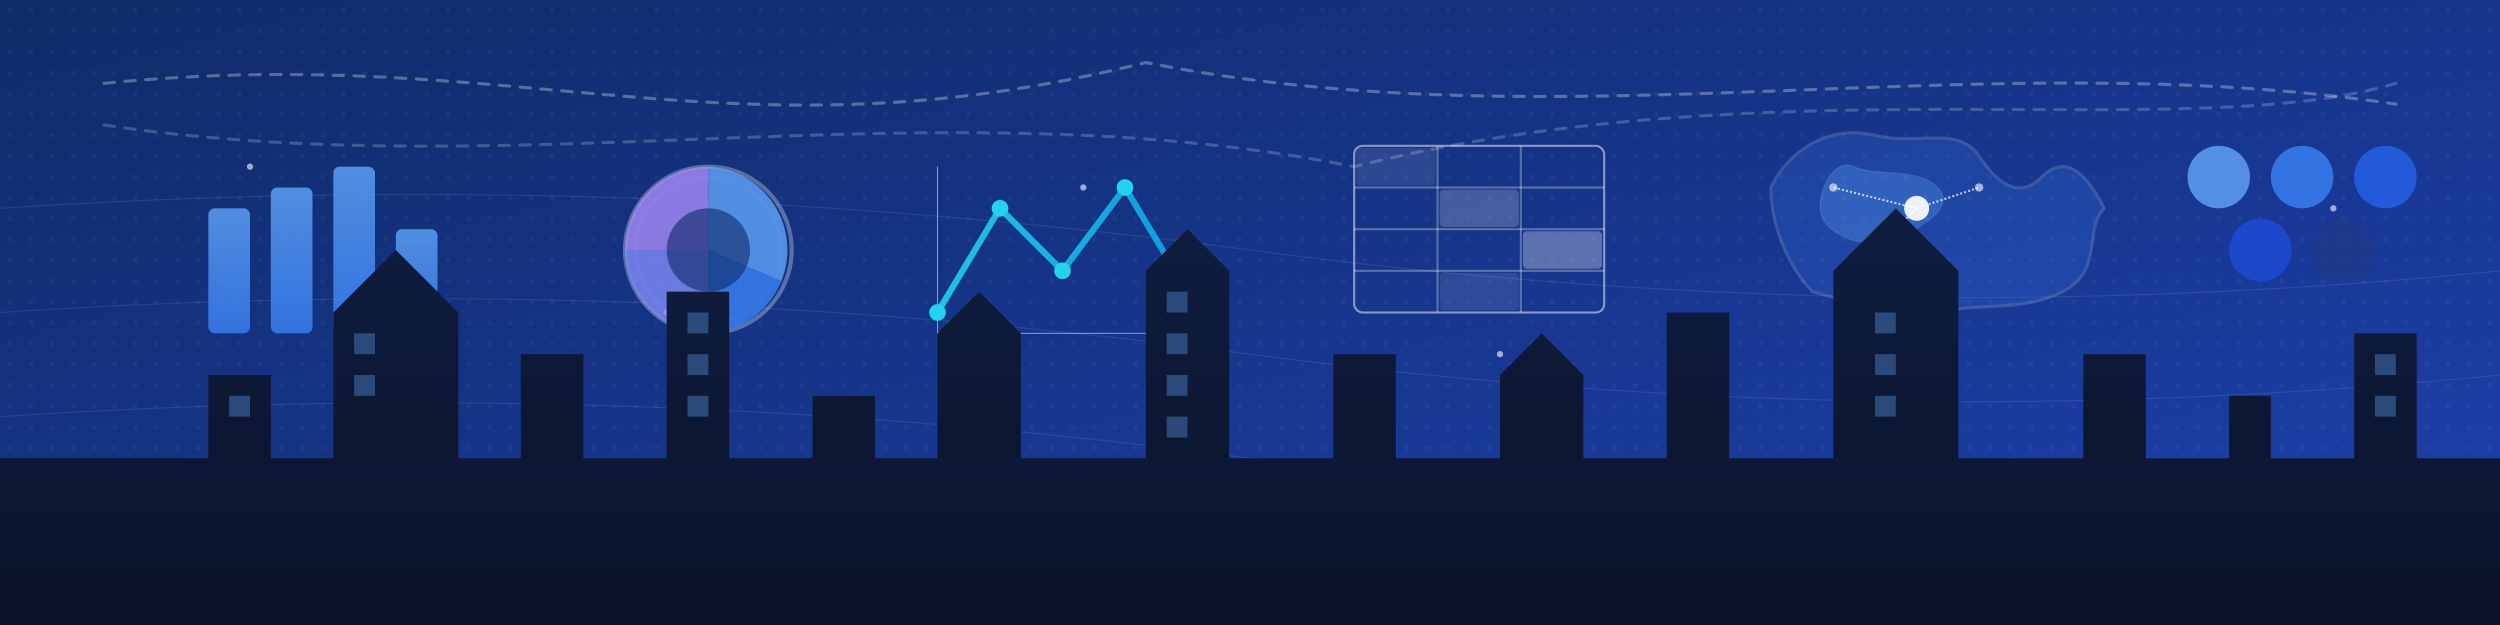 <svg width="1200" height="300" viewBox="0 0 1200 300"
    xmlns="http://www.w3.org/2000/svg">
    <defs>
        <!-- Gradients -->
        <linearGradient id="bg-gradient" x1="0%" y1="0%" x2="100%" y2="100%">
            <stop offset="0%" stop-color="#0f2b68" />
            <stop offset="100%" stop-color="#1e40af" />
        </linearGradient>

        <linearGradient id="skyline-gradient" x1="0%" y1="0%" x2="0%" y2="100%">
            <stop offset="0%" stop-color="#0f1d40" />
            <stop offset="100%" stop-color="#0a1228" />
        </linearGradient>

        <linearGradient id="chart-gradient" x1="0%" y1="0%" x2="0%" y2="100%">
            <stop offset="0%" stop-color="#60a5fa" />
            <stop offset="100%" stop-color="#3b82f6" />
        </linearGradient>

        <linearGradient id="line-gradient" x1="0%" y1="0%" x2="100%" y2="0%">
            <stop offset="0%" stop-color="#22d3ee" />
            <stop offset="100%" stop-color="#0ea5e9" />
        </linearGradient>

        <!-- Filters -->
        <filter id="glow" x="-20%" y="-20%" width="140%" height="140%">
            <feGaussianBlur stdDeviation="2" result="blur" />
            <feComposite in="SourceGraphic" in2="blur" operator="over" />
        </filter>

        <!-- Patterns -->
        <pattern id="dots" width="10" height="10" patternUnits="userSpaceOnUse">
            <circle cx="5" cy="5" r="1" fill="white" opacity="0.2" />
        </pattern>

        <!-- Clip paths -->
        <clipPath id="wave-clip">
            <path d="M0,220 Q300,180 600,220 Q900,260 1200,220 V300 H0 Z" />
        </clipPath>
    </defs>

    <!-- Background -->
    <rect width="1200" height="300" fill="url(#bg-gradient)" />
    <rect width="1200" height="300" fill="url(#dots)" opacity="0.3" />

    <!-- Abstract wave patterns -->
    <path d="M0,100 Q300,80 600,120 Q900,160 1200,130" stroke="white" stroke-width="0.5" fill="none" opacity="0.1" />
    <path d="M0,150 Q300,130 600,170 Q900,210 1200,180" stroke="white" stroke-width="0.5" fill="none" opacity="0.1" />
    <path d="M0,200 Q300,180 600,220 Q900,260 1200,220" stroke="white" stroke-width="0.5" fill="none" opacity="0.1" />

    <!-- Animated glowing particles -->
    <g opacity="0.6">
        <circle cx="120" cy="80" r="1.5" fill="white">
            <animate attributeName="opacity" values="0.2;0.8;0.2" dur="3s" repeatCount="indefinite" />
        </circle>
        <circle cx="320" cy="150" r="1.5" fill="white">
            <animate attributeName="opacity" values="0.2;0.8;0.2" dur="4s" repeatCount="indefinite" />
        </circle>
        <circle cx="520" cy="90" r="1.5" fill="white">
            <animate attributeName="opacity" values="0.2;0.8;0.2" dur="3.5s" repeatCount="indefinite" />
        </circle>
        <circle cx="720" cy="170" r="1.5" fill="white">
            <animate attributeName="opacity" values="0.2;0.8;0.2" dur="4.5s" repeatCount="indefinite" />
        </circle>
        <circle cx="920" cy="140" r="1.5" fill="white">
            <animate attributeName="opacity" values="0.2;0.8;0.2" dur="5s" repeatCount="indefinite" />
        </circle>
        <circle cx="1120" cy="100" r="1.5" fill="white">
            <animate attributeName="opacity" values="0.2;0.8;0.2" dur="3.8s" repeatCount="indefinite" />
        </circle>
    </g>

    <!-- Enhanced Data Visualizations -->

    <!-- Modern Bar chart -->
    <g transform="translate(100, 80)">
        <rect x="0" y="20" width="20" height="60" rx="3" fill="url(#chart-gradient)" opacity="0.8">
            <animate attributeName="height" values="0;60" dur="1s" begin="0.1s" fill="freeze" />
            <animate attributeName="y" values="80;20" dur="1s" begin="0.1s" fill="freeze" />
        </rect>
        <rect x="30" y="10" width="20" height="70" rx="3" fill="url(#chart-gradient)" opacity="0.8">
            <animate attributeName="height" values="0;70" dur="1s" begin="0.2s" fill="freeze" />
            <animate attributeName="y" values="80;10" dur="1s" begin="0.2s" fill="freeze" />
        </rect>
        <rect x="60" y="0" width="20" height="80" rx="3" fill="url(#chart-gradient)" opacity="0.8">
            <animate attributeName="height" values="0;80" dur="1s" begin="0.3s" fill="freeze" />
            <animate attributeName="y" values="80;0" dur="1s" begin="0.3s" fill="freeze" />
        </rect>
        <rect x="90" y="30" width="20" height="50" rx="3" fill="url(#chart-gradient)" opacity="0.8">
            <animate attributeName="height" values="0;50" dur="1s" begin="0.4s" fill="freeze" />
            <animate attributeName="y" values="80;30" dur="1s" begin="0.4s" fill="freeze" />
        </rect>
    </g>

    <!-- Animated Pie chart -->
    <g transform="translate(300, 80)">
        <circle cx="40" cy="40" r="40" fill="none" stroke="white" stroke-width="2" stroke-opacity="0.3" />
        <circle cx="40" cy="40" r="35" fill="none" stroke="white" stroke-width="1" stroke-opacity="0.1" />

        <path d="M 40 40 L 40 0 A 40 40 0 0 1 75 55 Z" fill="#60a5fa" fill-opacity="0.8">
            <animate attributeName="d" values="M 40 40 L 40 40 A 0 0 0 0 1 40 40 Z;
                M 40 40 L 40 0 A 40 40 0 0 1 75 55 Z" dur="1s" begin="0.5s" fill="freeze" />
        </path>

        <path d="M 40 40 L 75 55 A 40 40 0 0 1 40 80 Z" fill="#3b82f6" fill-opacity="0.8">
            <animate attributeName="d" values="M 40 40 L 40 40 A 0 0 0 0 1 40 40 Z;
                M 40 40 L 75 55 A 40 40 0 0 1 40 80 Z" dur="1s" begin="0.7s" fill="freeze" />
        </path>

        <path d="M 40 40 L 40 80 A 40 40 0 0 1 0 40 Z" fill="#818cf8" fill-opacity="0.8">
            <animate attributeName="d" values="M 40 40 L 40 40 A 0 0 0 0 1 40 40 Z;
                M 40 40 L 40 80 A 40 40 0 0 1 0 40 Z" dur="1s" begin="0.9s" fill="freeze" />
        </path>

        <path d="M 40 40 L 0 40 A 40 40 0 0 1 40 0 Z" fill="#a78bfa" fill-opacity="0.8">
            <animate attributeName="d" values="M 40 40 L 40 40 A 0 0 0 0 1 40 40 Z;
                M 40 40 L 0 40 A 40 40 0 0 1 40 0 Z" dur="1s" begin="1.1s" fill="freeze" />
        </path>

        <circle cx="40" cy="40" r="20" fill="#0f2b68" fill-opacity="0.6" />
    </g>

    <!-- Animated Line chart -->
    <g transform="translate(450, 80)">
        <line x1="0" y1="80" x2="120" y2="80" stroke="white" stroke-width="0.5" stroke-opacity="0.5" />
        <line x1="0" y1="0" x2="0" y2="80" stroke="white" stroke-width="0.5" stroke-opacity="0.5" />

        <polyline points="0,70 30,20 60,50 90,10 120,60" fill="none" stroke="url(#line-gradient)" stroke-width="3" stroke-opacity="0.9" stroke-linecap="round" stroke-linejoin="round">
            <animate attributeName="stroke-dasharray" from="350" to="0" dur="1.5s" begin="0.3s" fill="freeze" />
        </polyline>

        <circle cx="0" cy="70" r="4" fill="#22d3ee" filter="url(#glow)">
            <animate attributeName="r" from="0" to="4" dur="0.3s" begin="0.3s" fill="freeze" />
        </circle>
        <circle cx="30" cy="20" r="4" fill="#22d3ee" filter="url(#glow)">
            <animate attributeName="r" from="0" to="4" dur="0.3s" begin="0.6s" fill="freeze" />
        </circle>
        <circle cx="60" cy="50" r="4" fill="#22d3ee" filter="url(#glow)">
            <animate attributeName="r" from="0" to="4" dur="0.3s" begin="0.9s" fill="freeze" />
        </circle>
        <circle cx="90" cy="10" r="4" fill="#22d3ee" filter="url(#glow)">
            <animate attributeName="r" from="0" to="4" dur="0.3s" begin="1.2s" fill="freeze" />
        </circle>
        <circle cx="120" cy="60" r="4" fill="#22d3ee" filter="url(#glow)">
            <animate attributeName="r" from="0" to="4" dur="0.3s" begin="1.5s" fill="freeze" />
        </circle>
    </g>

    <!-- Data grid with animation -->
    <g transform="translate(650, 70)">
        <rect x="0" y="0" width="120" height="80" rx="4" fill="none" stroke="white" stroke-opacity="0.5" />

        <line x1="0" y1="20" x2="120" y2="20" stroke="white" stroke-opacity="0.3">
            <animate attributeName="x2" values="0;120" dur="0.7s" begin="0.1s" fill="freeze" />
        </line>
        <line x1="0" y1="40" x2="120" y2="40" stroke="white" stroke-opacity="0.3">
            <animate attributeName="x2" values="0;120" dur="0.7s" begin="0.3s" fill="freeze" />
        </line>
        <line x1="0" y1="60" x2="120" y2="60" stroke="white" stroke-opacity="0.3">
            <animate attributeName="x2" values="0;120" dur="0.7s" begin="0.5s" fill="freeze" />
        </line>
        <line x1="40" y1="0" x2="40" y2="80" stroke="white" stroke-opacity="0.3">
            <animate attributeName="y2" values="0;80" dur="0.7s" begin="0.2s" fill="freeze" />
        </line>
        <line x1="80" y1="0" x2="80" y2="80" stroke="white" stroke-opacity="0.3">
            <animate attributeName="y2" values="0;80" dur="0.7s" begin="0.4s" fill="freeze" />
        </line>

        <!-- Cell highlights -->
        <rect x="1" y="1" width="38" height="18" rx="2" fill="white" opacity="0.1">
            <animate attributeName="opacity" values="0;0.1" dur="0.3s" begin="0.7s" fill="freeze" />
        </rect>
        <rect x="41" y="21" width="38" height="18" rx="2" fill="white" opacity="0.2">
            <animate attributeName="opacity" values="0;0.2" dur="0.3s" begin="0.8s" fill="freeze" />
        </rect>
        <rect x="81" y="41" width="38" height="18" rx="2" fill="white" opacity="0.3">
            <animate attributeName="opacity" values="0;0.3" dur="0.3s" begin="0.9s" fill="freeze" />
        </rect>
        <rect x="41" y="61" width="38" height="18" rx="2" fill="white" opacity="0.1">
            <animate attributeName="opacity" values="0;0.1" dur="0.3s" begin="1.0s" fill="freeze" />
        </rect>
    </g>

    <!-- Improved Map visualization -->
    <g transform="translate(850, 60)">
        <path d="M 0,30 C 10,10 30,0 50,5 C 70,10 90,0 100,15 C 110,30 120,35 130,25 C 140,15 150,20 160,40
           C 150,50 160,70 140,80 C 120,90 100,85 80,90 C 60,95 40,85 20,80 C 10,70 0,50 0,30 Z" fill="#3b82f6" stroke="white" stroke-width="1.5" stroke-opacity="0.8" opacity="0.2">
            <animate attributeName="opacity" values="0;0.2" dur="1s" begin="0.5s" fill="freeze" />
        </path>

        <path d="M 40,20 C 50,25 70,20 80,30 C 90,40 70,50 60,55 C 50,60 30,55 25,45 C 20,35 30,15 40,20 Z" fill="#60a5fa" stroke="white" stroke-width="0.5" stroke-opacity="0.5" opacity="0.3">
            <animate attributeName="opacity" values="0;0.3" dur="1s" begin="0.8s" fill="freeze" />
        </path>

        <circle cx="70" cy="40" r="6" fill="white" opacity="0.9" filter="url(#glow)">
            <animate attributeName="r" values="0;6" dur="0.5s" begin="1.3s" fill="freeze" />
        </circle>

        <line x1="70" y1="40" x2="100" y2="30" stroke="white" stroke-opacity="0.7" stroke-dasharray="1,1">
            <animate attributeName="x2" values="70;100" dur="0.5s" begin="1.4s" fill="freeze" />
        </line>
        <line x1="70" y1="40" x2="50" y2="60" stroke="white" stroke-opacity="0.7" stroke-dasharray="1,1">
            <animate attributeName="x2" values="70;50" dur="0.5s" begin="1.5s" fill="freeze" />
        </line>
        <line x1="70" y1="40" x2="30" y2="30" stroke="white" stroke-opacity="0.7" stroke-dasharray="1,1">
            <animate attributeName="x2" values="70;30" dur="0.5s" begin="1.6s" fill="freeze" />
        </line>

        <circle cx="100" cy="30" r="2" fill="white" opacity="0.6">
            <animate attributeName="r" values="0;2" dur="0.3s" begin="1.9s" fill="freeze" />
        </circle>
        <circle cx="50" cy="60" r="2" fill="white" opacity="0.6">
            <animate attributeName="r" values="0;2" dur="0.3s" begin="2.0s" fill="freeze" />
        </circle>
        <circle cx="30" cy="30" r="2" fill="white" opacity="0.6">
            <animate attributeName="r" values="0;2" dur="0.3s" begin="2.1s" fill="freeze" />
        </circle>
    </g>

    <!-- Enhanced People visualization -->
    <g transform="translate(1050, 70)">
        <!-- Person 1 -->
        <g>
            <circle cx="15" cy="15" r="15" fill="#60a5fa" opacity="0.8">
                <animate attributeName="r" from="0" to="15" dur="0.5s" begin="1.0s" fill="freeze" />
            </circle>
            <path d="M8,18 C8,18 15,28 22,18" stroke="white" stroke-width="1" fill="none" opacity="0">
                <animate attributeName="opacity" from="0" to="1" dur="0.3s" begin="1.3s" fill="freeze" />
            </path>
            <circle cx="10" cy="12" r="2" fill="white" opacity="0">
                <animate attributeName="opacity" from="0" to="1" dur="0.3s" begin="1.3s" fill="freeze" />
            </circle>
            <circle cx="20" cy="12" r="2" fill="white" opacity="0">
                <animate attributeName="opacity" from="0" to="1" dur="0.3s" begin="1.3s" fill="freeze" />
            </circle>
        </g>

        <!-- Person 2 -->
        <g>
            <circle cx="55" cy="15" r="15" fill="#3b82f6" opacity="0.8">
                <animate attributeName="r" from="0" to="15" dur="0.5s" begin="1.2s" fill="freeze" />
            </circle>
            <path d="M48,18 C48,18 55,28 62,18" stroke="white" stroke-width="1" fill="none" opacity="0">
                <animate attributeName="opacity" from="0" to="1" dur="0.3s" begin="1.5s" fill="freeze" />
            </path>
            <circle cx="50" cy="12" r="2" fill="white" opacity="0">
                <animate attributeName="opacity" from="0" to="1" dur="0.3s" begin="1.5s" fill="freeze" />
            </circle>
            <circle cx="60" cy="12" r="2" fill="white" opacity="0">
                <animate attributeName="opacity" from="0" to="1" dur="0.3s" begin="1.5s" fill="freeze" />
            </circle>
        </g>

        <!-- Person 3 -->
        <g>
            <circle cx="95" cy="15" r="15" fill="#2563eb" opacity="0.8">
                <animate attributeName="r" from="0" to="15" dur="0.5s" begin="1.4s" fill="freeze" />
            </circle>
            <path d="M88,18 C88,18 95,28 102,18" stroke="white" stroke-width="1" fill="none" opacity="0">
                <animate attributeName="opacity" from="0" to="1" dur="0.3s" begin="1.7s" fill="freeze" />
            </path>
            <circle cx="90" cy="12" r="2" fill="white" opacity="0">
                <animate attributeName="opacity" from="0" to="1" dur="0.3s" begin="1.7s" fill="freeze" />
            </circle>
            <circle cx="100" cy="12" r="2" fill="white" opacity="0">
                <animate attributeName="opacity" from="0" to="1" dur="0.3s" begin="1.7s" fill="freeze" />
            </circle>
        </g>

        <!-- Person 4 -->
        <g>
            <circle cx="35" cy="50" r="15" fill="#1d4ed8" opacity="0.8">
                <animate attributeName="r" from="0" to="15" dur="0.5s" begin="1.6s" fill="freeze" />
            </circle>
            <path d="M28,53 C28,53 35,63 42,53" stroke="white" stroke-width="1" fill="none" opacity="0">
                <animate attributeName="opacity" from="0" to="1" dur="0.3s" begin="1.9s" fill="freeze" />
            </path>
            <circle cx="30" cy="47" r="2" fill="white" opacity="0">
                <animate attributeName="opacity" from="0" to="1" dur="0.3s" begin="1.9s" fill="freeze" />
            </circle>
            <circle cx="40" cy="47" r="2" fill="white" opacity="0">
                <animate attributeName="opacity" from="0" to="1" dur="0.3s" begin="1.9s" fill="freeze" />
            </circle>
        </g>

        <!-- Person 5 -->
        <g>
            <circle cx="75" cy="50" r="15" fill="#1e3a8a" opacity="0.8">
                <animate attributeName="r" from="0" to="15" dur="0.5s" begin="1.8s" fill="freeze" />
            </circle>
            <path d="M68,53 C68,53 75,63 82,53" stroke="white" stroke-width="1" fill="none" opacity="0">
                <animate attributeName="opacity" from="0" to="1" dur="0.3s" begin="2.1s" fill="freeze" />
            </path>
            <circle cx="70" cy="47" r="2" fill="white" opacity="0">
                <animate attributeName="opacity" from="0" to="1" dur="0.3s" begin="2.1s" fill="freeze" />
            </circle>
            <circle cx="80" cy="47" r="2" fill="white" opacity="0">
                <animate attributeName="opacity" from="0" to="1" dur="0.3s" begin="2.1s" fill="freeze" />
            </circle>
        </g>
    </g>

    <!-- Abstract data flow with animation -->
    <path d="M 50,40 C 250,20 350,80 550,30 C 750,70 950,20 1150,50" fill="none" stroke="white" stroke-width="1.5" stroke-opacity="0.3" stroke-dasharray="5,5" stroke-linecap="round">
        <animate attributeName="stroke-dashoffset" from="100" to="-100" dur="20s" repeatCount="indefinite" />
    </path>

    <path d="M 50,60 C 250,90 450,40 650,80 C 850,30 1050,70 1150,40" fill="none" stroke="white" stroke-width="1.5" stroke-opacity="0.2" stroke-dasharray="5,5" stroke-linecap="round">
        <animate attributeName="stroke-dashoffset" from="-100" to="100" dur="15s" repeatCount="indefinite" />
    </path>

    <!-- Municipality skyline with animation -->
    <path d="M0,220 
         L100,220 L100,180 L130,180 L130,220 
         L160,220 L160,150 L190,120 L220,150 L220,220 
         L250,220 L250,170 L280,170 L280,220 
         L320,220 L320,140 L350,140 L350,220 
         L390,220 L390,190 L420,190 L420,220 
         L450,220 L450,160 L470,140 L490,160 L490,220 
         L550,220 L550,130 L570,110 L590,130 L590,220 
         L640,220 L640,170 L670,170 L670,220 
         L720,220 L720,180 L740,160 L760,180 L760,220 
         L800,220 L800,150 L830,150 L830,220 
         L880,220 L880,130 L910,100 L940,130 L940,220 
         L1000,220 L1000,170 L1030,170 L1030,220 
         L1070,220 L1070,190 L1090,190 L1090,220 
         L1130,220 L1130,160 L1160,160 L1160,220 L1200,220 
         L1200,300 L0,300 Z" fill="url(#skyline-gradient)">
        <animate attributeName="opacity" values="0;1" dur="1.5s" fill="freeze" />
    </path>

    <!-- Windows in buildings -->
    <g opacity="0.7">
        <rect x="110" y="190" width="10" height="10" fill="#60a5fa" opacity="0.5">
            <animate attributeName="opacity" values="0;0.5" dur="0.3s" begin="2.5s" fill="freeze" />
        </rect>
        <rect x="170" y="160" width="10" height="10" fill="#60a5fa" opacity="0.5">
            <animate attributeName="opacity" values="0;0.5" dur="0.3s" begin="2.7s" fill="freeze" />
        </rect>
        <rect x="170" y="180" width="10" height="10" fill="#60a5fa" opacity="0.5">
            <animate attributeName="opacity" values="0;0.5" dur="0.3s" begin="2.9s" fill="freeze" />
        </rect>
        <rect x="330" y="150" width="10" height="10" fill="#60a5fa" opacity="0.5">
            <animate attributeName="opacity" values="0;0.5" dur="0.3s" begin="3.1s" fill="freeze" />
        </rect>
        <rect x="330" y="170" width="10" height="10" fill="#60a5fa" opacity="0.5">
            <animate attributeName="opacity" values="0;0.5" dur="0.3s" begin="3.3s" fill="freeze" />
        </rect>
        <rect x="330" y="190" width="10" height="10" fill="#60a5fa" opacity="0.5">
            <animate attributeName="opacity" values="0;0.5" dur="0.3s" begin="3.5s" fill="freeze" />
        </rect>
        <rect x="560" y="140" width="10" height="10" fill="#60a5fa" opacity="0.5">
            <animate attributeName="opacity" values="0;0.5" dur="0.3s" begin="3.7s" fill="freeze" />
        </rect>
        <rect x="560" y="160" width="10" height="10" fill="#60a5fa" opacity="0.5">
            <animate attributeName="opacity" values="0;0.5" dur="0.3s" begin="3.9s" fill="freeze" />
        </rect>
        <rect x="560" y="180" width="10" height="10" fill="#60a5fa" opacity="0.5">
            <animate attributeName="opacity" values="0;0.5" dur="0.3s" begin="4.1s" fill="freeze" />
        </rect>
        <rect x="560" y="200" width="10" height="10" fill="#60a5fa" opacity="0.5">
            <animate attributeName="opacity" values="0;0.5" dur="0.3s" begin="4.3s" fill="freeze" />
        </rect>
        <rect x="900" y="150" width="10" height="10" fill="#60a5fa" opacity="0.5">
            <animate attributeName="opacity" values="0;0.5" dur="0.3s" begin="4.5s" fill="freeze" />
        </rect>
        <rect x="900" y="170" width="10" height="10" fill="#60a5fa" opacity="0.5">
            <animate attributeName="opacity" values="0;0.5" dur="0.3s" begin="4.7s" fill="freeze" />
        </rect>
        <rect x="900" y="190" width="10" height="10" fill="#60a5fa" opacity="0.5">
            <animate attributeName="opacity" values="0;0.5" dur="0.3s" begin="4.9s" fill="freeze" />
        </rect>
        <rect x="1140" y="170" width="10" height="10" fill="#60a5fa" opacity="0.5">
            <animate attributeName="opacity" values="0;0.5" dur="0.3s" begin="5.1s" fill="freeze" />
        </rect>
        <rect x="1140" y="190" width="10" height="10" fill="#60a5fa" opacity="0.5">
            <animate attributeName="opacity" values="0;0.5" dur="0.3s" begin="5.3s" fill="freeze" />
        </rect>
    </g>

    <!-- Reflection effect on bottom -->
    <rect x="0" y="220" width="1200" height="80" fill="url(#skyline-gradient)" opacity="0.3">
        <animate attributeName="opacity" values="0;0.3" dur="2s" begin="1.5s" fill="freeze" />
    </rect>
</svg>
